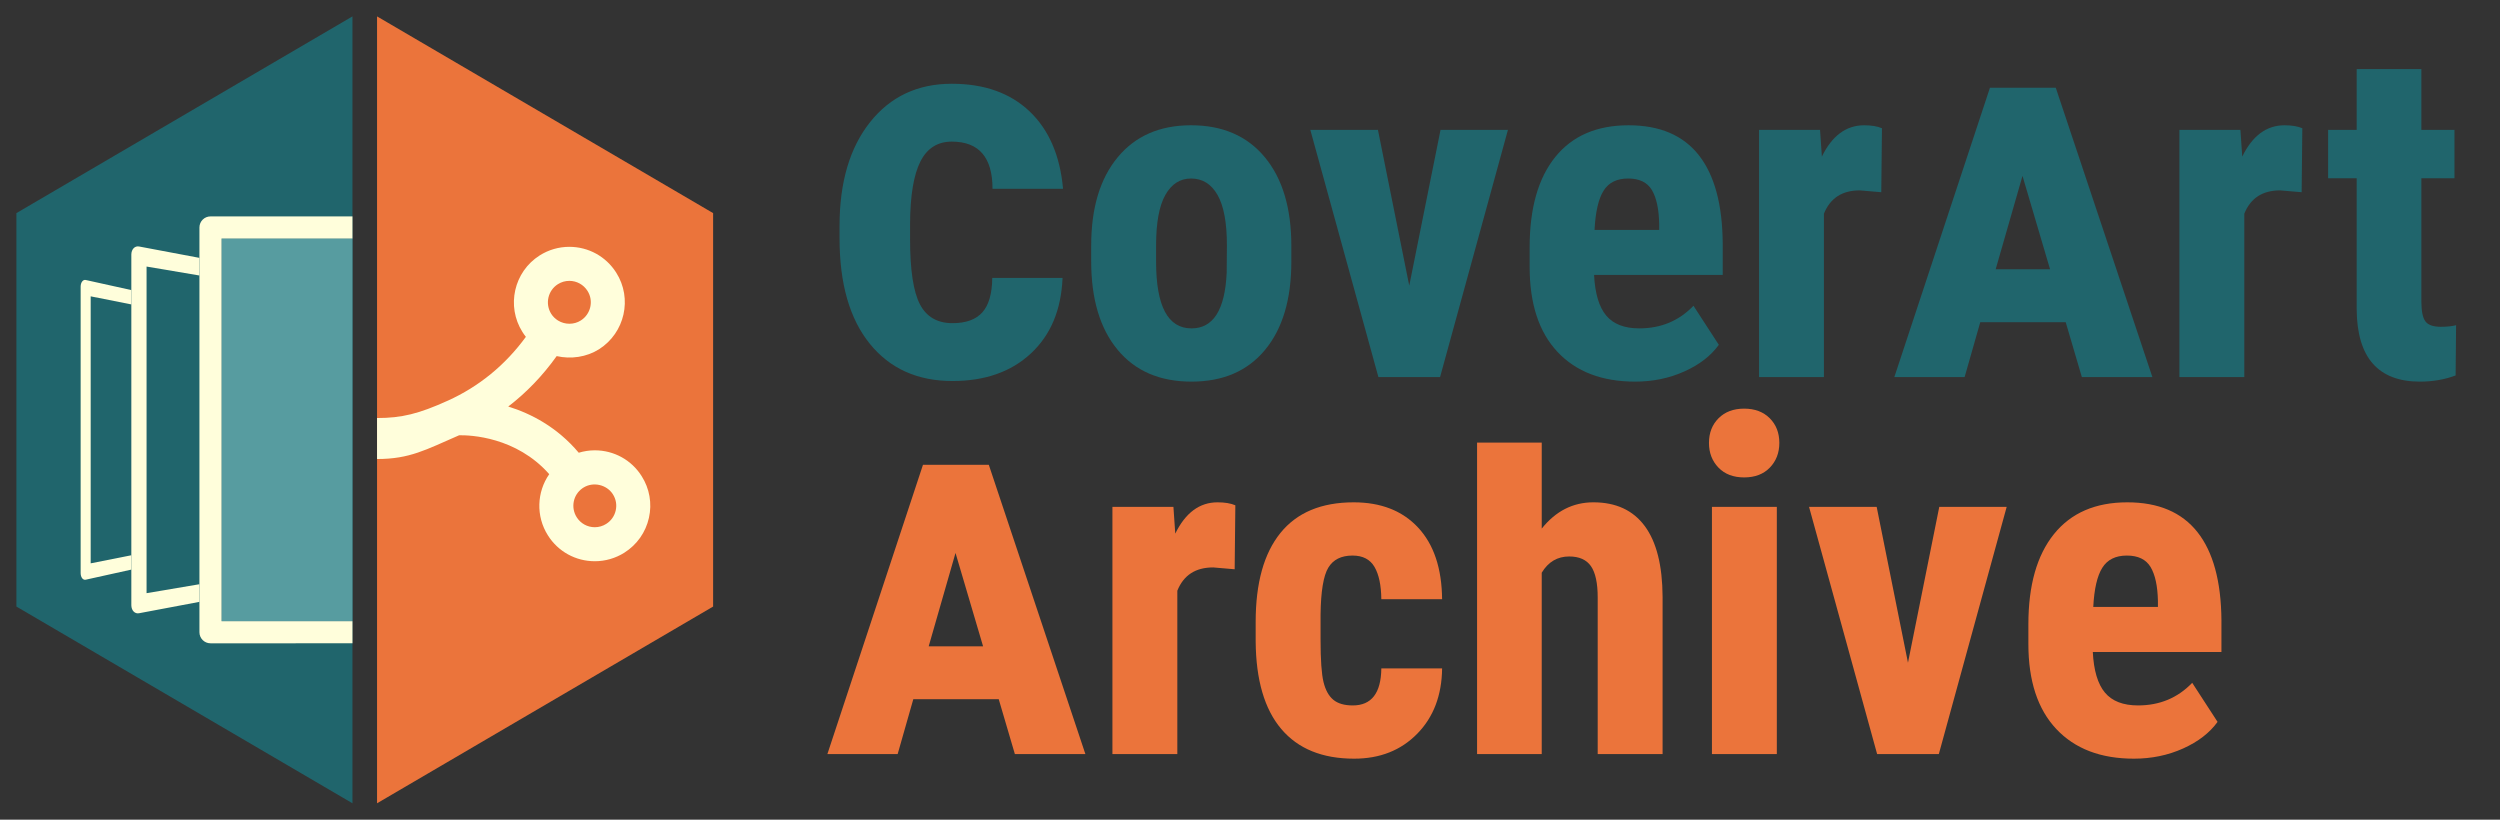 <?xml version="1.0" encoding="utf-8"?>
<!-- Generator: Adobe Illustrator 17.0.0, SVG Export Plug-In . SVG Version: 6.00 Build 0)  -->
<!DOCTYPE svg PUBLIC "-//W3C//DTD SVG 1.1//EN" "http://www.w3.org/Graphics/SVG/1.1/DTD/svg11.dtd">
<svg version="1.1" id="Layer_1" xmlns="http://www.w3.org/2000/svg" xmlns:xlink="http://www.w3.org/1999/xlink" x="0px" y="0px"
	 width="305px" height="100px" viewBox="0 0 305 100" enable-background="new 0 0 305 100" xml:space="preserve">
<rect x="0" y="0" width="305" height="100" fill="#333333" stroke="none"/>
<g>
</g>
<g>
	<g>
		<polygon fill="#EB743B" points="46,2 46,98 87,74 87,26 		"/>
		<polygon fill="#20656C" points="43,2 2,26 2,74 43,98 		"/>
		<path fill="#FFFEDB" d="M78.281,58.087c-1.239-1.97-3.38-3.148-5.718-3.148c-0.666,0-1.324,0.103-1.956,0.295
			c-2.632-3.125-5.819-4.775-8.602-5.636c2.235-1.714,4.208-3.771,5.909-6.153c1.74,0.394,3.63,0.127,5.162-0.832
			c3.158-2.006,4.103-6.197,2.104-9.348c-1.249-1.975-3.39-3.152-5.724-3.152c-1.283,0-2.533,0.363-3.616,1.05
			c-3.146,1.991-4.093,6.181-2.105,9.336c0.13,0.207,0.27,0.404,0.422,0.596c-2.514,3.442-5.708,6.056-9.519,7.785l-0.014,0.004
			C51.093,50.487,49,51,46,51v5c4,0,5.931-1.125,10.016-2.898c1.366-0.024,6.962,0.184,10.991,4.747
			c-1.507,2.164-1.655,5.108-0.16,7.471c1.241,1.97,3.382,3.15,5.721,3.15c1.278,0,2.524-0.36,3.607-1.044
			c1.538-0.975,2.599-2.482,2.995-4.252C79.566,61.413,79.248,59.606,78.281,58.087z M68.061,34.67
			c0.423-0.266,0.901-0.405,1.396-0.405c0.903,0,1.731,0.456,2.219,1.224c0.772,1.214,0.403,2.836-0.818,3.61
			c-0.41,0.261-0.896,0.399-1.387,0.399c-0.493,0-0.974-0.134-1.39-0.391c-0.343-0.213-0.625-0.489-0.832-0.817
			C66.478,37.064,66.842,35.443,68.061,34.67z M75.119,62.27c-0.154,0.687-0.564,1.27-1.161,1.645
			c-0.413,0.264-0.896,0.406-1.391,0.406c-0.906,0-1.731-0.457-2.21-1.218c-0.745-1.18-0.441-2.727,0.691-3.528l0.117-0.078
			c1.208-0.766,2.866-0.367,3.608,0.808C75.151,60.896,75.271,61.591,75.119,62.27z"/>
		<g>
			<path fill="#FFFEDB" d="M11.063,68.727V36.154l4.962,0.986v-1.75l-5.568-1.232c-0.039-0.009-0.079-0.011-0.118-0.008
				c-0.039,0.004-0.078,0.014-0.115,0.029c-0.037,0.016-0.072,0.038-0.106,0.065c-0.034,0.027-0.065,0.06-0.094,0.099
				c-0.029,0.036-0.055,0.078-0.078,0.124c-0.022,0.047-0.042,0.097-0.058,0.15c-0.016,0.054-0.028,0.111-0.036,0.17
				c-0.008,0.059-0.013,0.12-0.013,0.182v34.949c0,0.062,0.005,0.122,0.013,0.18c0.008,0.059,0.021,0.115,0.036,0.168
				c0.016,0.054,0.035,0.104,0.058,0.15c0.023,0.047,0.049,0.09,0.078,0.128c0.028,0.036,0.06,0.068,0.094,0.095
				c0.033,0.026,0.068,0.047,0.106,0.063c0.037,0.016,0.076,0.025,0.115,0.029c0.039,0.003,0.079,0.001,0.118-0.008l5.568-1.232
				v-1.75L11.063,68.727z"/>
			<path fill="#FFFEDB" d="M17.881,72.367V32.52l6.45,1.091v-2.151l-4.84-0.912l-2.53-0.477c-0.061-0.012-0.123-0.016-0.183-0.012
				c-0.059,0.004-0.118,0.015-0.175,0.033c-0.056,0.019-0.109,0.044-0.16,0.075c-0.052,0.033-0.1,0.072-0.143,0.117
				c-0.044,0.046-0.083,0.098-0.117,0.154c-0.034,0.056-0.063,0.117-0.086,0.183c-0.024,0.065-0.043,0.134-0.055,0.206
				c-0.012,0.072-0.019,0.146-0.019,0.223v4.341v1.75v30.601v1.75v4.346c0,0.076,0.007,0.151,0.019,0.223
				c0.012,0.072,0.03,0.142,0.055,0.207c0.023,0.064,0.052,0.127,0.086,0.184c0.034,0.056,0.073,0.107,0.117,0.152
				c0.043,0.046,0.091,0.085,0.143,0.117c0.051,0.032,0.104,0.058,0.16,0.076c0.057,0.018,0.115,0.029,0.175,0.032
				c0.06,0.004,0.121,0,0.183-0.012l2.53-0.477l4.84-0.912v-2.151L17.881,72.367z"/>
			<rect x="27.029" y="29.1" fill="#579CA0" width="15.971" height="46.685"/>
			<path fill="#FFFEDB" d="M24.331,27.751v3.708v2.151v37.666v2.151v3.706c0,0.744,0.604,1.349,1.349,1.349H43v-2.698H27.029V29.1
				H43v-2.698H25.68C24.935,26.401,24.331,27.006,24.331,27.751z"/>
		</g>
	</g>
	<g>
		<path fill="#20656C" d="M129.631,33.911c-0.162,3.898-1.449,6.968-3.863,9.21c-2.414,2.242-5.601,3.363-9.559,3.363
			c-4.282,0-7.65-1.52-10.104-4.56s-3.681-7.327-3.681-12.861v-1.484c0-5.332,1.242-9.559,3.727-12.68
			c2.484-3.121,5.807-4.681,9.968-4.681c3.958,0,7.12,1.121,9.483,3.364c2.363,2.243,3.726,5.394,4.09,9.451h-8.605
			c0-3.837-1.656-5.757-4.969-5.757c-1.737,0-3.015,0.812-3.833,2.435c-0.818,1.622-1.237,4.137-1.257,7.545v1.916
			c0,3.752,0.399,6.399,1.196,7.94c0.798,1.541,2.126,2.313,3.984,2.313c1.636,0,2.848-0.439,3.636-1.318
			c0.788-0.879,1.191-2.277,1.212-4.196H129.631z"/>
		<path fill="#20656C" d="M133.127,29.944c0-4.571,1.077-8.157,3.233-10.759c2.155-2.601,5.138-3.902,8.947-3.902
			c3.847,0,6.848,1.301,9.004,3.902c2.155,2.602,3.233,6.206,3.233,10.815v1.924c0,4.59-1.069,8.177-3.206,10.759
			c-2.137,2.584-5.129,3.875-8.976,3.875c-3.865,0-6.87-1.296-9.017-3.889c-2.146-2.592-3.22-6.192-3.22-10.801V29.944z
			 M141.043,31.93c0,5.423,1.44,8.133,4.32,8.133c2.657,0,4.088-2.262,4.293-6.786l0.027-3.338c0-2.767-0.381-4.818-1.143-6.155
			c-0.762-1.337-1.84-2.006-3.233-2.006c-1.338,0-2.383,0.669-3.136,2.006c-0.752,1.337-1.129,3.389-1.129,6.155V31.93z"/>
		<path fill="#20656C" d="M171.928,34.851l3.818-19.01h8.223L175.69,46h-7.526l-8.306-30.159h8.25L171.928,34.851z"/>
		<path fill="#20656C" d="M199.495,46.558c-4.051,0-7.21-1.208-9.477-3.624c-2.268-2.415-3.401-5.871-3.401-10.369v-2.396
			c0-4.757,1.041-8.428,3.122-11.011c2.081-2.582,5.063-3.874,8.947-3.874c3.791,0,6.644,1.211,8.558,3.632
			c1.914,2.422,2.89,6.007,2.927,10.757v3.868h-15.693c0.112,2.26,0.605,3.911,1.478,4.956c0.873,1.045,2.221,1.566,4.042,1.566
			c2.639,0,4.841-0.92,6.606-2.759l3.094,4.766c-0.967,1.339-2.369,2.421-4.209,3.248C203.648,46.144,201.65,46.558,199.495,46.558z
			 M194.534,28.049h7.888v-0.73c-0.037-1.819-0.334-3.197-0.892-4.135c-0.558-0.936-1.524-1.406-2.899-1.406
			s-2.374,0.497-2.996,1.491C195.012,24.263,194.645,25.855,194.534,28.049z"/>
		<path fill="#20656C" d="M229.516,23.45l-2.62-0.224c-2.156,0-3.614,0.948-4.376,2.844V46h-7.917V15.841h7.442l0.224,3.261
			c1.244-2.546,2.964-3.818,5.156-3.818c0.892,0,1.617,0.121,2.174,0.362L229.516,23.45z"/>
		<path fill="#20656C" d="M252.016,39.305h-10.423L239.684,46h-8.574l11.665-35.297h8.029L262.589,46h-8.604L252.016,39.305z
			 M243.471,32.851h6.636l-3.363-11.392L243.471,32.851z"/>
		<path fill="#20656C" d="M280.8,23.45l-2.62-0.224c-2.156,0-3.614,0.948-4.376,2.844V46h-7.917V15.841h7.442l0.224,3.261
			c1.244-2.546,2.964-3.818,5.156-3.818c0.892,0,1.617,0.121,2.174,0.362L280.8,23.45z"/>
		<path fill="#20656C" d="M295.406,8.426v7.415h4.041v5.909h-4.041v14.991c0,1.191,0.162,2.01,0.487,2.457
			c0.325,0.446,0.952,0.67,1.882,0.67c0.762,0,1.384-0.065,1.867-0.195l-0.056,6.132c-1.338,0.502-2.787,0.753-4.349,0.753
			c-5.092,0-7.665-2.921-7.721-8.763V21.75h-3.484v-5.909h3.484V8.426H295.406z"/>
		<path fill="#EB743B" d="M121.845,85.305h-10.423L109.513,92h-8.574l11.665-35.297h8.029L132.418,92h-8.604L121.845,85.305z
			 M113.3,78.851h6.636l-3.363-11.392L113.3,78.851z"/>
		<path fill="#EB743B" d="M150.629,69.45l-2.62-0.224c-2.156,0-3.614,0.948-4.376,2.844V92h-7.917V61.841h7.442l0.224,3.261
			c1.244-2.546,2.964-3.818,5.156-3.818c0.892,0,1.617,0.121,2.174,0.362L150.629,69.45z"/>
		<path fill="#EB743B" d="M165.039,86.063c2.286,0,3.447-1.505,3.484-4.516h7.414c-0.037,3.289-1.05,5.947-3.038,7.973
			s-4.553,3.038-7.693,3.038c-3.884,0-6.848-1.208-8.892-3.624c-2.044-2.415-3.085-5.974-3.122-10.676v-2.396
			c0-4.739,1.008-8.353,3.024-10.844c2.017-2.489,4.994-3.734,8.934-3.734c3.326,0,5.946,1.026,7.86,3.08
			c1.914,2.054,2.89,4.966,2.927,8.738h-7.414c-0.019-1.709-0.298-3.023-0.836-3.943c-0.539-0.92-1.432-1.381-2.676-1.381
			c-1.376,0-2.36,0.491-2.955,1.473c-0.595,0.981-0.91,2.884-0.947,5.707v3.085c0,2.469,0.12,4.193,0.362,5.175
			c0.241,0.981,0.641,1.701,1.198,2.159C163.227,85.834,164.017,86.063,165.039,86.063z"/>
		<path fill="#EB743B" d="M188.091,64.488c1.709-2.137,3.809-3.205,6.299-3.205c2.75,0,4.841,0.966,6.272,2.898
			c1.431,1.933,2.155,4.813,2.174,8.641V92h-7.916V72.906c0-1.765-0.274-3.043-0.822-3.833c-0.549-0.789-1.436-1.184-2.662-1.184
			c-1.432,0-2.546,0.66-3.345,1.979V92h-7.889V54h7.889V64.488z"/>
		<path fill="#EB743B" d="M208.494,54.036c0-1.226,0.391-2.23,1.171-3.011c0.78-0.78,1.82-1.171,3.122-1.171
			c1.3,0,2.341,0.391,3.121,1.171c0.781,0.78,1.171,1.784,1.171,3.011c0,1.208-0.386,2.211-1.156,3.01
			c-0.771,0.8-1.817,1.199-3.136,1.199c-1.32,0-2.365-0.399-3.137-1.199C208.88,56.247,208.494,55.244,208.494,54.036z M216.773,92
			h-7.916V61.841h7.916V92z"/>
		<path fill="#EB743B" d="M232.773,80.851l3.818-19.01h8.223L236.536,92h-7.526l-8.306-30.159h8.25L232.773,80.851z"/>
		<path fill="#EB743B" d="M260.34,92.558c-4.051,0-7.21-1.208-9.477-3.624c-2.268-2.415-3.401-5.871-3.401-10.369v-2.396
			c0-4.757,1.041-8.428,3.122-11.011c2.081-2.582,5.064-3.874,8.947-3.874c3.791,0,6.643,1.211,8.558,3.632
			c1.914,2.422,2.89,6.007,2.927,10.757v3.868h-15.693c0.112,2.26,0.605,3.911,1.478,4.956c0.873,1.045,2.221,1.566,4.042,1.566
			c2.639,0,4.841-0.92,6.606-2.759l3.094,4.766c-0.967,1.339-2.369,2.421-4.209,3.248C264.493,92.144,262.495,92.558,260.34,92.558z
			 M255.379,74.049h7.888v-0.73c-0.037-1.819-0.334-3.197-0.892-4.135c-0.558-0.937-1.524-1.406-2.899-1.406
			s-2.374,0.497-2.996,1.491C255.856,70.263,255.49,71.855,255.379,74.049z"/>
	</g>
</g>
</svg>
